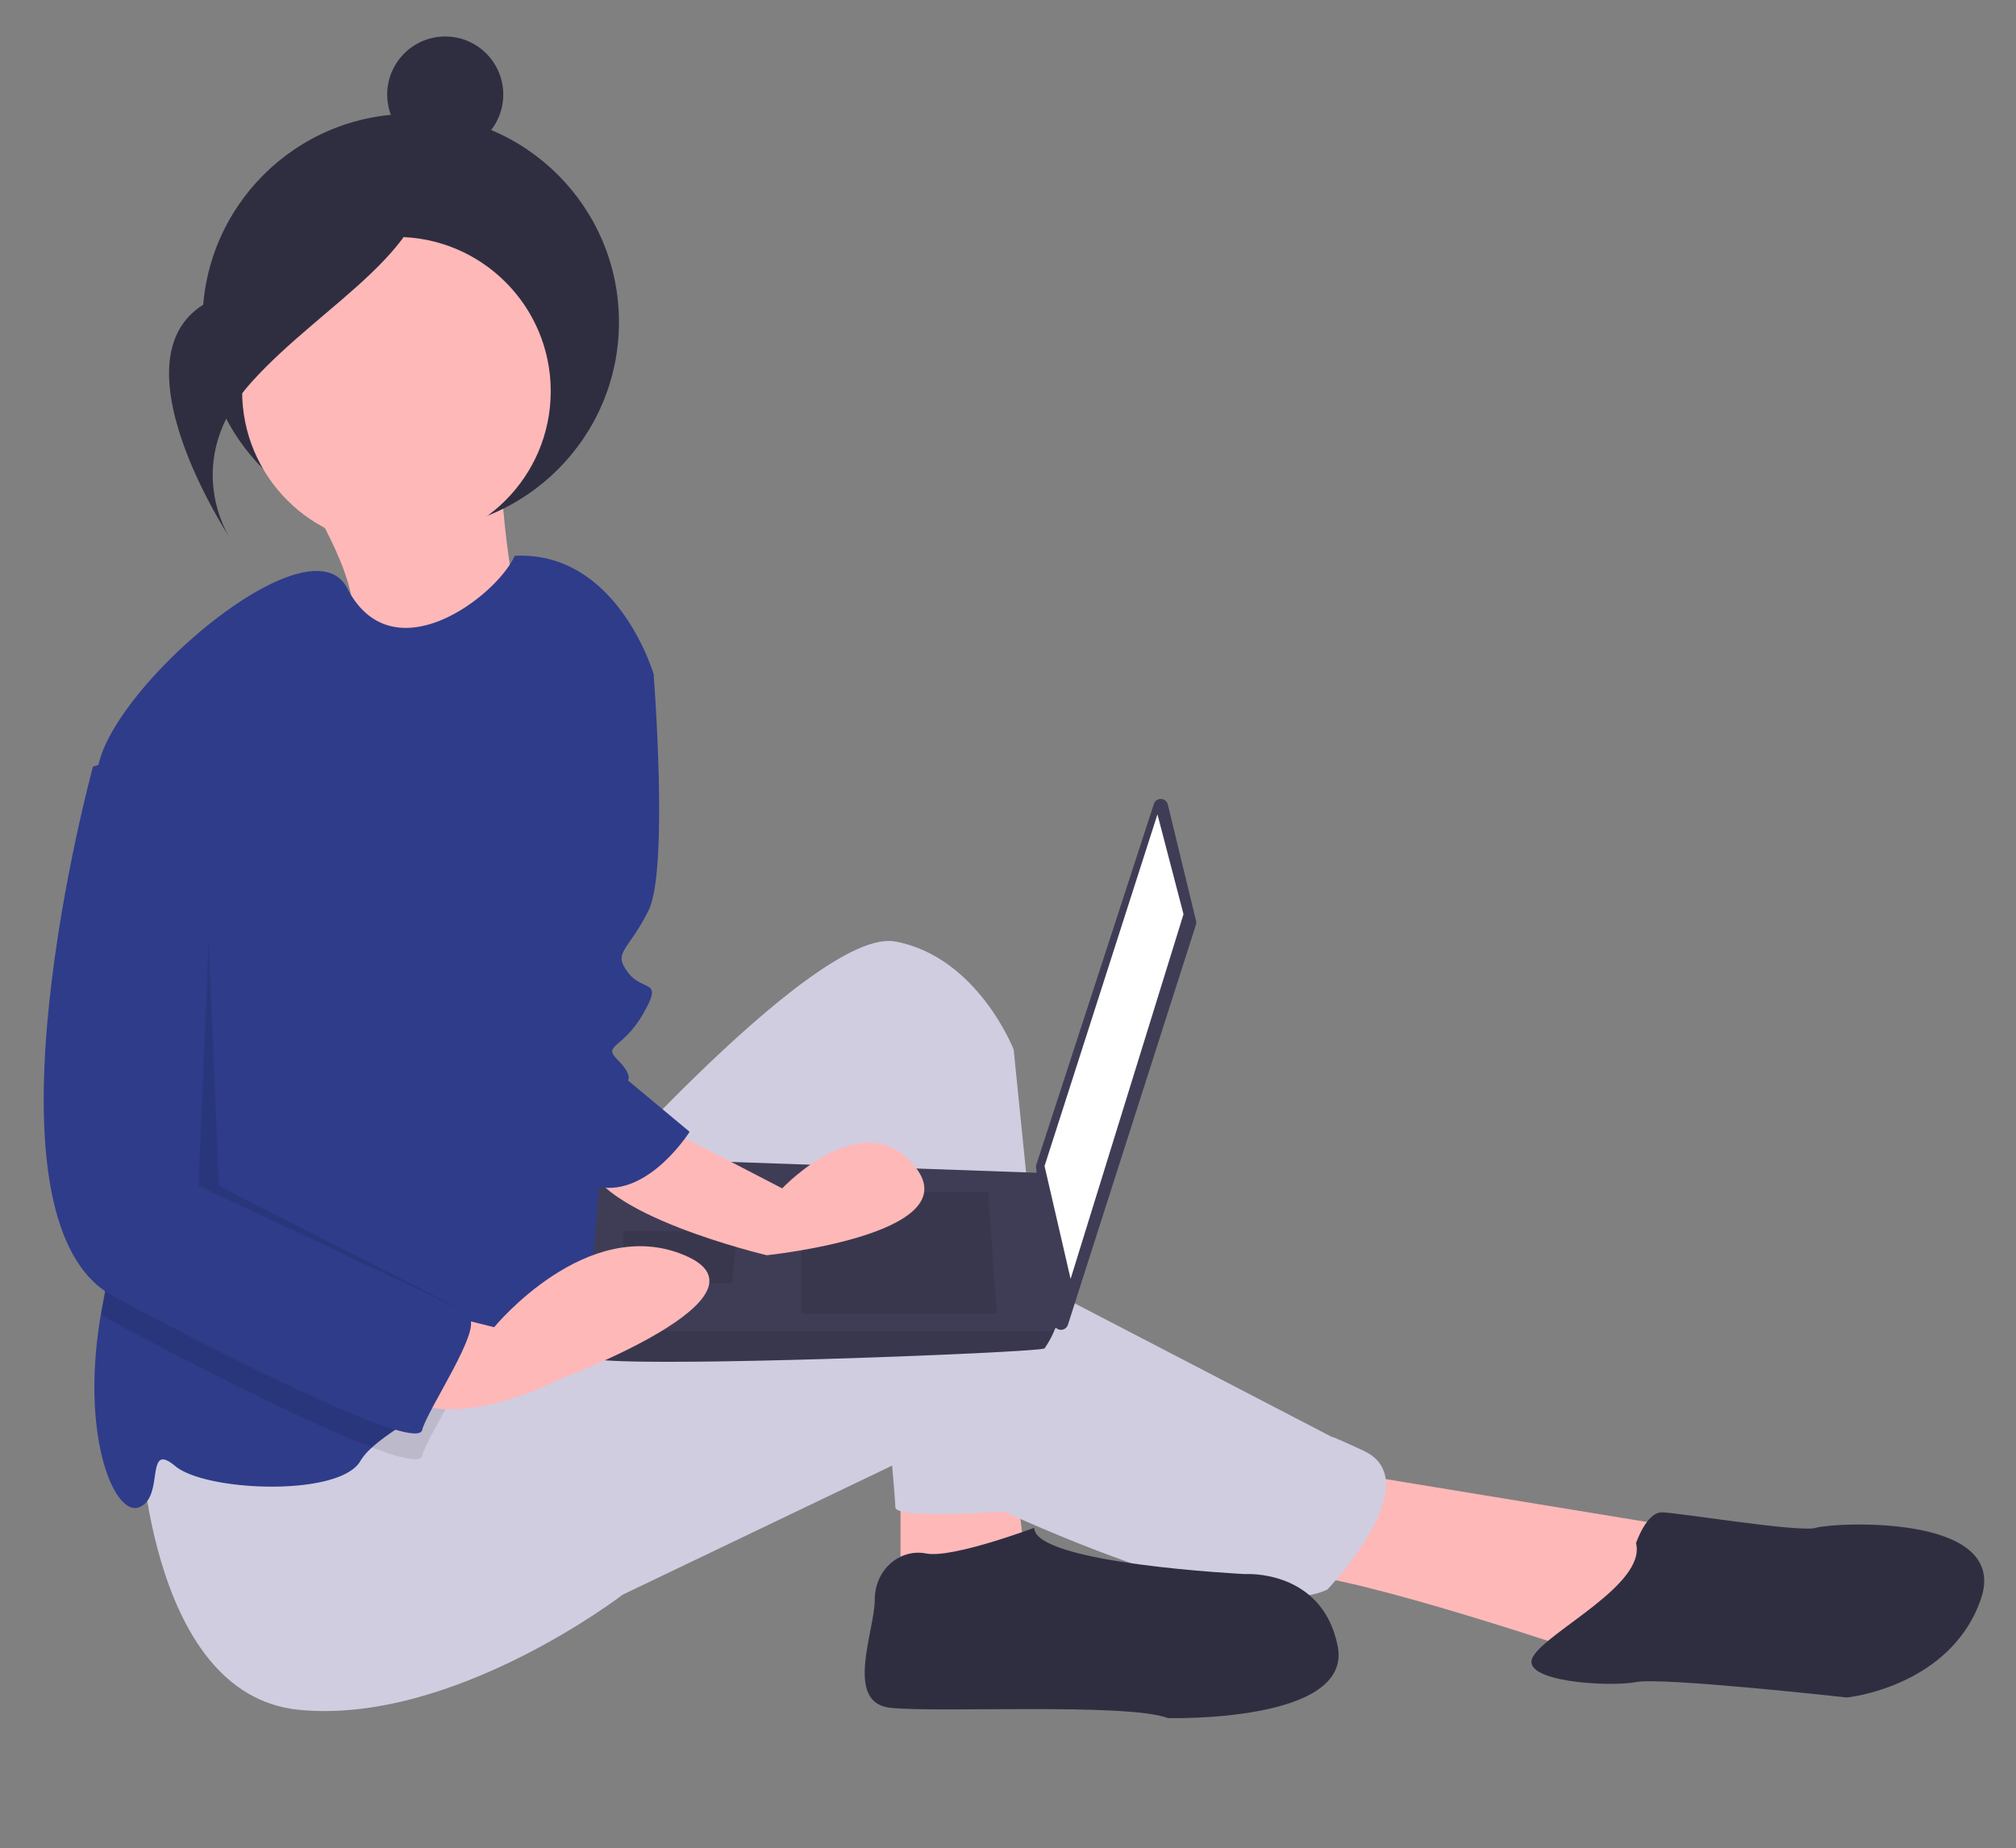 <svg width="328" height="300.723" xmlns="http://www.w3.org/2000/svg">
 <rect width="100%" height="100%" fill="#808080" stroke="none"/>
 <title>mobile_development</title>

 <g>
  <title>background</title>
  <rect fill="none" id="canvas_background" height="302.723" width="330" y="-1" x="-1"/>
 </g>
 <g>
  <title>Layer 1</title>
  <path id="svg_1" fill="#ffb8b8" d="m49.558,80.085s10.804,17.136 6.946,21.776s28.95,4.756 28.95,4.756s-4.928,-24.928 -3.478,-30.665l-32.418,4.133z"/>
  <circle id="svg_2" fill="#2f2e41" r="33.88" cy="52.416" cx="66.825"/>
  <polygon id="svg_3" fill="#ffb8b8" points="146.51,236.052 146.51,256.137 166.594,251.952 164.921,237.726 146.51,236.052 "/>
  <path id="svg_4" fill="#ffb8b8" d="m217.642,239.4l56.069,9.205l-14.226,20.921s-39.332,-13.39 -49.374,-13.39s7.532,-16.737 7.532,-16.737z"/>
  <path id="svg_5" fill="#d0cde1" d="m90.441,199.231s41.843,-48.537 55.232,-46.027s19.248,17.574 19.248,17.574l7.532,74.48s-26.779,2.511 -26.779,0s-5.021,-56.069 -5.021,-56.069s-39.332,87.033 -60.253,29.29l10.042,-19.248z"/>
  <path id="svg_6" fill="#d0cde1" d="m22.656,231.868s0.837,43.843 25.942,46.353s52.722,-18.737 52.722,-18.737l45.19,-21.649s53.559,28.344 69.459,20.813c0,0 16.737,-17.574 5.858,-22.595s-0.837,0 -0.837,0l-64.438,-33.474s-12.553,-3.347 -34.311,5.858s-51.048,13.39 -51.048,13.39l-48.537,10.042z"/>
  <circle id="svg_7" fill="#ffb8b8" r="25.106" cy="63.66" cx="64.498"/>
  <path id="svg_8" fill="#2f3c8a" d="m100.483,133.956l-1.674,35.148s0.837,46.027 -6.695,49.374c-3.808,1.69 -11.457,5.088 -18.528,8.804c-5.306,2.778 -10.285,5.724 -13.063,8.26a9.368,9.368 0 0 0 -1.883,2.184c-3.347,5.858 -25.106,5.021 -30.127,0.837s-1.674,5.021 -5.858,6.695c-4.05,1.623 -9.666,-11.649 -6.226,-31.466c0.109,-0.661 0.234,-1.331 0.368,-2.008c3.841,-19.206 -2.193,-65.208 -1.264,-82.982a31.273,31.273 0 0 1 0.427,-4.05c2.511,-13.39 34.545,-40.638 40.537,-29.03c7.381,14.327 24.336,1.239 27.248,-5.281c16.737,-0.837 22.595,19.248 22.595,19.248l-5.858,24.269z"/>
  <path id="svg_9" fill="#2f2e41" d="m168.268,248.605s-13.39,5.021 -17.574,4.184s-8.369,2.511 -8.369,7.532s-5.021,16.737 2.511,17.574s38.495,-0.837 45.19,1.674c0,0 30.127,0.837 27.616,-11.716s-15.063,-11.716 -15.063,-11.716s-34.311,-1.674 -34.311,-7.532z"/>
  <path id="svg_10" fill="#2f2e41" d="m266.18,251.115s1.674,-5.021 4.184,-5.021s22.595,3.347 25.106,2.511s31.8,-2.511 26.779,11.716s-21.758,15.9 -21.758,15.9s-30.127,-3.347 -34.311,-2.511s-19.248,0 -16.737,-4.184s18.411,-11.716 16.737,-18.411z"/>
  <path id="svg_11" fill="#3f3d56" d="m190.005,130.913l4.591,18.938a1.183,1.183 0 0 1 -0.023,0.639l-20.826,65.082a1.183,1.183 0 0 1 -2.302,-0.227l-2.881,-25.353a1.183,1.183 0 0 1 0.051,-0.5l19.116,-58.667a1.183,1.183 0 0 1 2.274,0.088z"/>
  <polygon id="svg_12" fill="#fff" points="188.316,132.512 192.555,148.761 174.186,208.105 169.947,189.737 188.316,132.512 "/>
  <path id="svg_13" fill="#3f3d56" d="m95.768,220.821c0.706,2.119 73.473,-0.706 74.18,-1.413a15.335,15.335 0 0 0 1.554,-2.826c0.664,-1.413 1.272,-2.826 1.272,-2.826l-2.826,-22.876l-72.06,-2.557s-1.802,19.386 -2.169,28.259a21.199,21.199 0 0 0 0.05,4.239z"/>
  <polygon id="svg_14" opacity="0.1" points="160.763,193.975 162.176,213.757 130.385,213.757 130.385,193.975 160.763,193.975 "/>
  <polygon id="svg_15" opacity="0.1" points="119.788,200.334 119.978,200.296 119.081,208.811 101.419,208.811 101.419,200.334 119.788,200.334 "/>
  <path id="svg_16" opacity="0.1" d="m95.768,220.821c0.706,2.119 73.473,-0.706 74.18,-1.413a15.335,15.335 0 0 0 1.554,-2.826l-75.784,0a21.199,21.199 0 0 0 0.05,4.239z"/>
  <circle id="svg_17" fill="#2f2e41" r="9.442" cy="15.379" cx="72.439"/>
  <path id="svg_18" fill="#2f2e41" d="m69.599,25.656s-9.647,16.046 -32.078,22.052s-0.183,39.715 -0.183,39.715s-8.09,-12.258 3.579,-25.239s30.448,-21.856 28.683,-36.529z"/>
  <path id="svg_19" opacity="0.1" d="m73.587,227.282c-2.067,3.908 -4.494,7.967 -4.904,9.607c-0.276,1.113 -3.339,0.469 -8.159,-1.347c-9.666,-3.657 -26.419,-12.034 -42.052,-20.411a13.202,13.202 0 0 1 -2.042,-1.339c0.109,-0.661 0.234,-1.331 0.368,-2.008c3.841,-19.206 -2.193,-65.208 -1.264,-82.982l7.122,-2.377l14.226,13.39l0,56.906s36.822,20.084 39.332,21.758c1.28,0.854 -0.485,4.745 -2.628,8.804z"/>
  <path id="svg_20" fill="#ffb8b8" d="m104.667,181.657l22.595,11.716s13.39,-14.226 21.758,-3.347s-24.269,14.226 -24.269,14.226s-28.453,-6.695 -29.29,-15.9s9.205,-6.695 9.205,-6.695z"/>
  <path id="svg_21" fill="#ffb8b8" d="m67.009,212.62l13.39,3.347s15.063,-18.411 30.964,-11.716s-20.084,20.084 -20.084,20.084s-19.248,10.042 -26.779,1.674s2.511,-13.39 2.511,-13.39z"/>
  <path id="svg_22" fill="#2f3c8a" d="m96.299,102.156c0.837,0.837 10.042,7.532 10.042,7.532s2.511,31.8 -0.837,38.495s-5.858,6.695 -3.347,10.042s5.858,0.837 2.511,6.695s-6.695,5.021 -4.184,7.532s1.674,3.347 1.674,3.347l10.042,8.369s-6.161,9.813 -13.96,9.091s-14.493,-38.381 -14.493,-38.381l12.553,-52.722z"/>
  <path id="svg_23" fill="#2f3c8a" d="m22.656,122.24l-7.532,2.511s-20.084,73.643 3.347,86.196s49.374,25.106 50.211,21.758s10.042,-16.737 7.532,-18.411s-39.332,-21.758 -39.332,-21.758l0,-56.906l-14.226,-13.39z"/>
  <polygon id="svg_24" opacity="0.1" points="33.953,152.785 32.28,192.954 76.633,213.876 35.627,192.954 33.953,152.785 "/>
 </g>
</svg>